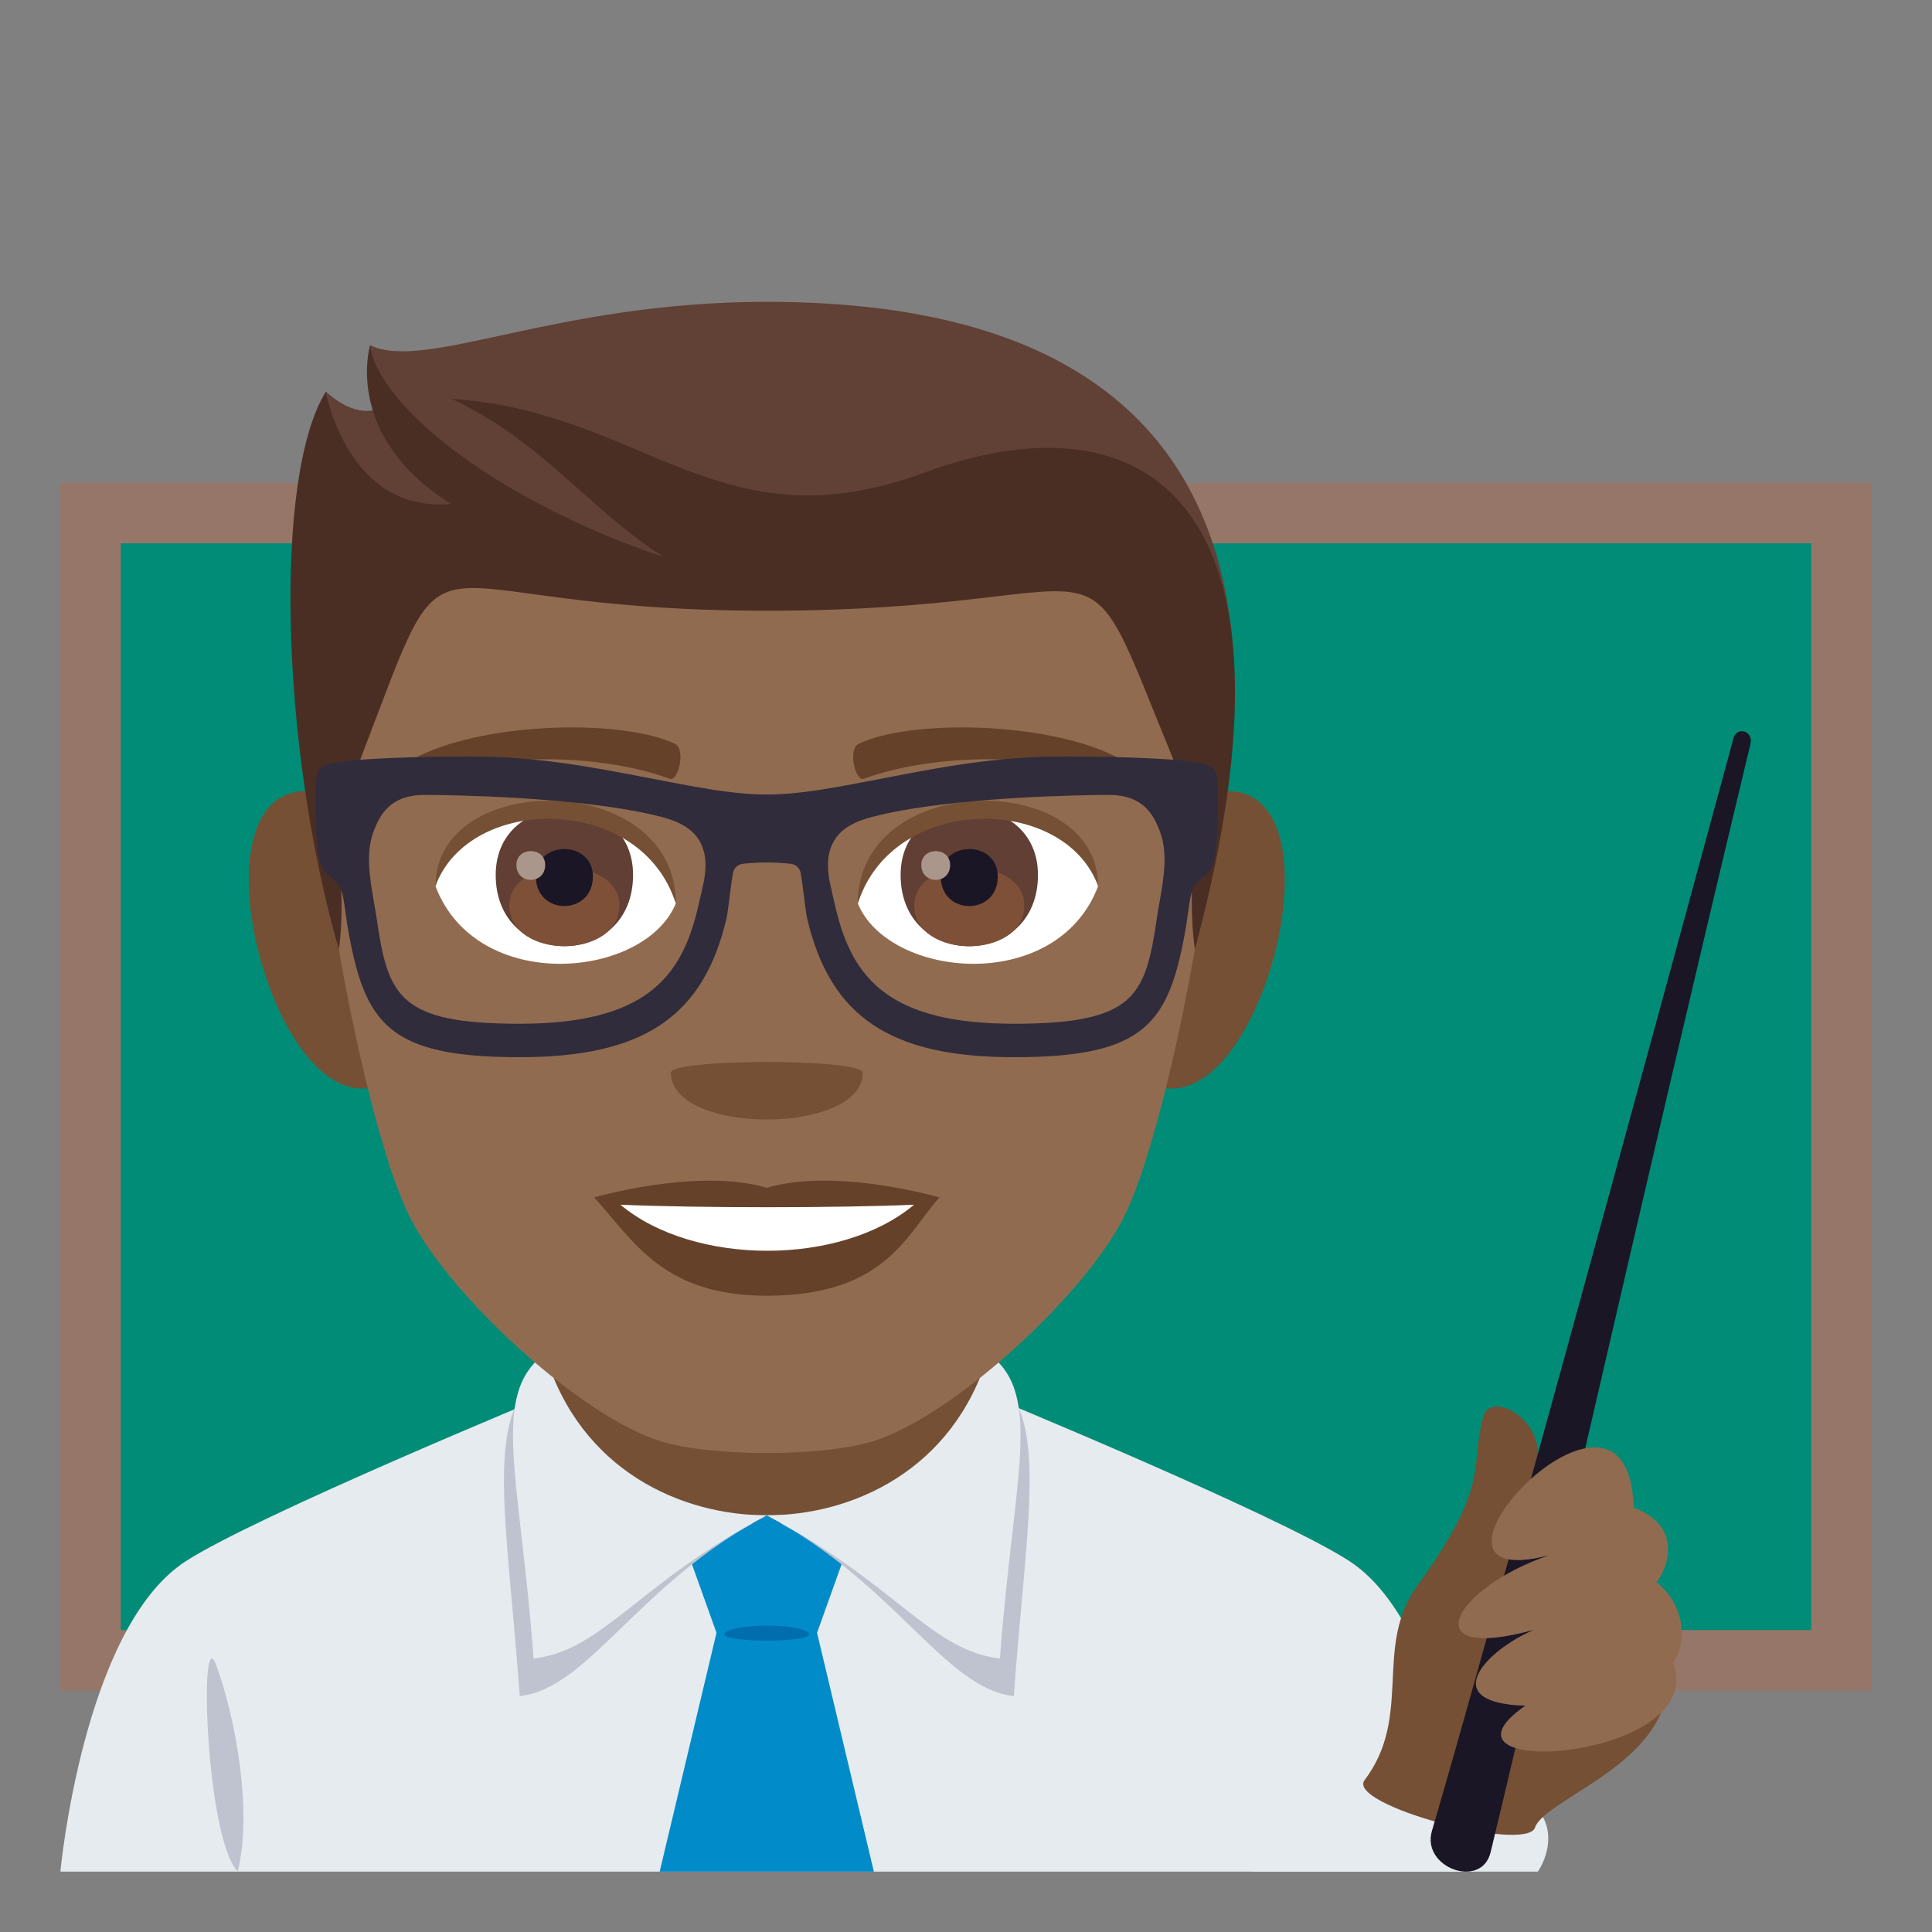 <?xml version="1.0" encoding="utf-8"?>
<!-- Generator: Adobe Illustrator 19.0.0, SVG Export Plug-In . SVG Version: 6.00 Build 0)  -->
<svg version="1.1" id="Layer_1" xmlns="http://www.w3.org/2000/svg" xmlns:xlink="http://www.w3.org/1999/xlink" x="0px" y="0px"
	 width="64px" height="64px" viewBox="0 0 64 64" enable-background="new 0 0 64 64" xml:space="preserve">
<rect x="0" y="0" width="64" height="64" fill="#808080" stroke="none"/>
<rect x="2" y="15.999" fill="#967668" width="60" height="40"/>
<rect x="4" y="17.999" fill="#008C76" width="56" height="36"/>
<path fill="#E6EBEF" d="M6.15,51.72c2.34-1.516,12.055-5.52,12.055-5.52h14.467c0,0,9.706,3.995,12.032,5.516
	c3.385,2.208,4.097,10.283,4.097,10.283H2C2,61.999,2.755,53.917,6.15,51.72"/>
<rect x="18.018" y="40.67" fill="#755035" width="14.766" height="9.8"/>
<path fill="#BEC3CF" d="M7.876,61.999c0.499-2.037-0.087-5.133-0.712-6.834C6.586,53.576,6.805,60.879,7.876,61.999"/>
<polygon fill="#018BC9" points="28.948,61.999 27.066,54.089 27.944,51.636 25.4,50.197 22.857,51.636 23.735,54.089 21.853,61.999 
	"/>
<path fill="#006DAE" d="M26.631,54.003c-0.486-0.201-1.975-0.201-2.461,0C23.052,54.464,27.749,54.464,26.631,54.003z"/>
<g>
	<path fill="#BEC3CF" d="M25.4,50.197c-2.809,0-6.35-0.739-7.518-4.627c-1.843,1.337-1.104,4.627-0.663,10.617
		C19.521,55.925,21.149,52.433,25.4,50.197z"/>
</g>
<g>
	<path fill="#E6EBEF" d="M25.4,50.197c-2.809,0-6.173-1.464-7.345-5.352c-1.843,1.336-0.818,4.104-0.38,10.095
		C19.978,54.677,21.149,52.433,25.4,50.197z"/>
</g>
<g>
	<path fill="#BEC3CF" d="M25.4,50.197c2.81,0,6.35-0.739,7.519-4.627c1.843,1.337,1.104,4.627,0.663,10.617
		C31.28,55.925,29.651,52.433,25.4,50.197z"/>
</g>
<g>
	<path fill="#E6EBEF" d="M25.4,50.197c2.81,0,6.173-1.464,7.345-5.352c1.843,1.336,0.818,4.104,0.38,10.095
		C30.823,54.677,29.651,52.433,25.4,50.197z"/>
</g>
<path fill="#755035" d="M10.582,26.248c-4.956-0.894-1.085,12.963,2.795,9.141C15.173,33.618,12.899,26.667,10.582,26.248z"/>
<path fill="#755035" d="M40.222,26.248c-2.317,0.419-4.592,7.369-2.793,9.141C41.309,39.211,45.175,25.355,40.222,26.248z"/>
<path fill="#916B50" d="M25.402,10c-10.248,0-15.186,7.753-14.566,18.532c0.124,2.169,1.468,9.243,2.737,11.781
	c1.299,2.596,5.644,6.599,8.307,7.428c1.681,0.522,5.362,0.522,7.043,0c2.663-0.829,7.008-4.832,8.308-7.428
	c1.27-2.538,2.614-9.612,2.737-11.781C40.587,17.753,35.65,10,25.402,10z"/>
<path fill="#664129" d="M25.402,39.347c-2.306-0.678-5.72,0.32-5.72,0.32c1.3,1.417,2.253,3.256,5.72,3.256
	c3.971,0,4.645-2.087,5.72-3.256C31.122,39.667,27.704,38.665,25.402,39.347z"/>
<g>
	<path fill="#FFFFFF" d="M20.554,39.908c2.416,2.027,7.296,2.04,9.725,0C27.704,40.018,23.147,40.019,20.554,39.908z"/>
</g>
<path fill="#755035" d="M28.579,35.535c0,2.068-6.354,2.068-6.354,0C22.225,35.061,28.579,35.061,28.579,35.535z"/>
<path fill="#614036" d="M25.402,9.999c-7.051,0-11.31,2.329-13.145,1.435c0,0-0.2,1.202,0.519,1.985c0,0-0.76,0.657-1.985-0.451
	c-1.168,3.793,2.298,5.99,14.611,5.99c12.313,0,9.37-2.998,15.424,2.268C40.231,14.736,36.108,9.999,25.402,9.999z"/>
<path fill="#4A2E24" d="M30.615,15.659c-6.779,2.502-9.257-2.013-15.652-2.448c3.042,1.436,4.526,3.646,7.025,5.243
	c-5.438-1.821-9.427-4.951-9.73-7.008c0,0-0.907,3.002,2.682,5.246c-3.431,0.317-4.148-3.712-4.148-3.712
	c-1.736,2.791-1.496,11.792,0.434,18.471c0.321-2.384-0.411-3.369,0.69-6.241c3.298-8.584,1.175-4.979,13.487-4.979
	c12.312,0,10.089-3.287,13.486,4.979c1.014,2.464,0.369,3.857,0.692,6.241C43.629,16.39,37.808,13.003,30.615,15.659z"/>
<path fill="#FFFFFF" d="M36.372,29.367c-1.369,3.584-6.939,3.059-7.96,0.551C29.187,25.887,35.621,25.542,36.372,29.367z"/>
<path fill="#FFFFFF" d="M14.43,29.367c1.37,3.584,6.942,3.059,7.961,0.551C21.615,25.886,15.184,25.541,14.43,29.367z"/>
<g>
	<path fill="#664129" d="M36.941,25.052c-2.345-1.163-6.828-1.22-8.499-0.409c-0.357,0.157-0.122,1.26,0.18,1.154
		c2.329-0.862,6.083-0.883,8.264,0.075C37.175,25.995,37.297,25.215,36.941,25.052z"/>
	<path fill="#664129" d="M13.863,25.052c2.343-1.163,6.826-1.22,8.499-0.409c0.356,0.157,0.121,1.26-0.18,1.154
		c-2.333-0.862-6.084-0.883-8.266,0.075C13.628,25.995,13.508,25.215,13.863,25.052z"/>
</g>
<g>
	<path fill="#613F34" d="M29.834,28.985c0,3.145,4.55,3.145,4.55,0C34.384,26.065,29.834,26.065,29.834,28.985z"/>
	<path fill="#7D5037" d="M30.284,29.992c0,1.804,3.649,1.804,3.649,0C33.934,28.317,30.284,28.317,30.284,29.992z"/>
	<path fill="#1A1626" d="M31.164,29.035c0,1.306,1.889,1.306,1.889,0C33.053,27.823,31.164,27.823,31.164,29.035z"/>
	<path fill="#AB968C" d="M30.52,28.654c0,0.658,0.954,0.658,0.954,0C31.474,28.041,30.52,28.041,30.52,28.654z"/>
</g>
<g>
	<path fill="#613F34" d="M16.421,28.984c0,3.145,4.55,3.145,4.55,0C20.971,26.064,16.421,26.064,16.421,28.984z"/>
	<path fill="#7D5037" d="M16.871,29.99c0,1.804,3.649,1.804,3.649,0C20.521,28.316,16.871,28.316,16.871,29.99z"/>
	<path fill="#1A1626" d="M17.751,29.034c0,1.306,1.889,1.306,1.889,0C19.64,27.822,17.751,27.822,17.751,29.034z"/>
	<path fill="#AB968C" d="M17.107,28.652c0,0.66,0.953,0.66,0.953,0C18.06,28.04,17.107,28.04,17.107,28.652z"/>
</g>
<path fill="#755035" d="M36.372,29.339c0-3.849-7.96-3.849-7.96,0.609C29.549,26.291,35.235,26.291,36.372,29.339z"/>
<path fill="#755035" d="M14.43,29.339c0-3.849,7.961-3.849,7.961,0.608C21.255,26.289,15.567,26.289,14.43,29.339z"/>
<path fill="#302C3B" d="M39.314,25.211c-0.513-0.069-2.124-0.153-4.077-0.153c-2.24,0-4.028,0.351-5.788,0.688
	c-1.748,0.336-2.911,0.573-4.049,0.573c-1.139,0-2.301-0.237-4.049-0.573c-1.761-0.337-3.548-0.688-5.788-0.688
	c-1.953,0-3.564,0.084-4.079,0.153c-1.03,0.14-1.03,0.14-1.03,1.384c0,1.82,0.191,2.136,0.272,2.245
	c0.109,0.147,0.416,0.351,0.516,0.507c0.146,0.228,0.199,0.931,0.27,1.338c0.556,3.22,1.323,4.336,5.702,4.336
	c4.079,0,6.087-1.325,6.853-4.6c0.058-0.245,0.16-1.29,0.223-1.533c0.024-0.096,0.104-0.241,0.317-0.274
	c0.282-0.03,0.539-0.044,0.795-0.044c0.256,0,0.512,0.014,0.795,0.044c0.212,0.033,0.293,0.179,0.319,0.274
	c0.06,0.243,0.163,1.288,0.221,1.533c0.766,3.274,2.773,4.6,6.852,4.6c4.379,0,5.147-1.116,5.701-4.336
	c0.071-0.407,0.124-1.11,0.271-1.338c0.1-0.156,0.405-0.359,0.516-0.507c0.08-0.109,0.271-0.425,0.271-2.245
	C40.347,25.351,40.347,25.351,39.314,25.211z M23.32,29.174c-0.054,0.264-0.122,0.57-0.217,0.96
	c-0.548,2.27-1.761,3.779-5.891,3.779c-4.001,0-4.357-0.914-4.734-3.481c-0.139-0.957-0.44-2.017-0.096-2.908
	c0.191-0.495,0.521-1.191,1.679-1.191c0.846,0,5.027,0.061,7.601,0.667C22.413,27.177,23.634,27.486,23.32,29.174z M38.32,30.432
	c-0.376,2.567-0.731,3.481-4.733,3.481c-4.131,0-5.343-1.51-5.891-3.779c-0.095-0.39-0.163-0.696-0.218-0.96
	c-0.313-1.688,0.908-1.997,1.659-2.174c2.573-0.606,6.755-0.667,7.601-0.667c1.157,0,1.487,0.695,1.678,1.191
	C38.763,28.415,38.461,29.475,38.32,30.432z"/>
<path fill="#E6EBEF" d="M50.943,61.999h-9.494c0,0,2.467-3.709,4-3.65C53.352,58.648,50.943,61.999,50.943,61.999z"/>
<path fill="#755035" d="M49.131,46.943c0.276-1.021,2.531,0.359,1.584,2.049c-0.383,0.682,4.741,6.136,4.425,7.381
	c-0.567,2.24-4.003,3.31-4.29,4.165c-0.287,0.854-6.269-0.745-5.646-1.569c1.612-2.136,0.281-4.418,1.751-6.447
	C49.408,49.132,48.678,48.615,49.131,46.943z"/>
<path fill="#1A1626" d="M57.987,24.641c0.102-0.425-0.45-0.601-0.565-0.177c-3.199,11.794-8.326,30.554-9.987,36.186
	c-0.36,1.221,1.644,1.945,1.943,0.709C51.526,52.452,54.242,40.247,57.987,24.641z"/>
<path fill="#916B50" d="M54.115,49.947c1.67,0.606,1.117,2.049,0.755,2.463c1.168,0.94,0.869,2.323,0.554,2.663
	c1.249,3.254-8.498,3.936-4.899,1.432c-2.969-0.096-1.285-1.849,0.288-2.515c-4.009,1.105-2.704-1.377,0.509-2.473
	C45.813,52.966,53.971,44.142,54.115,49.947z"/>
</svg>
